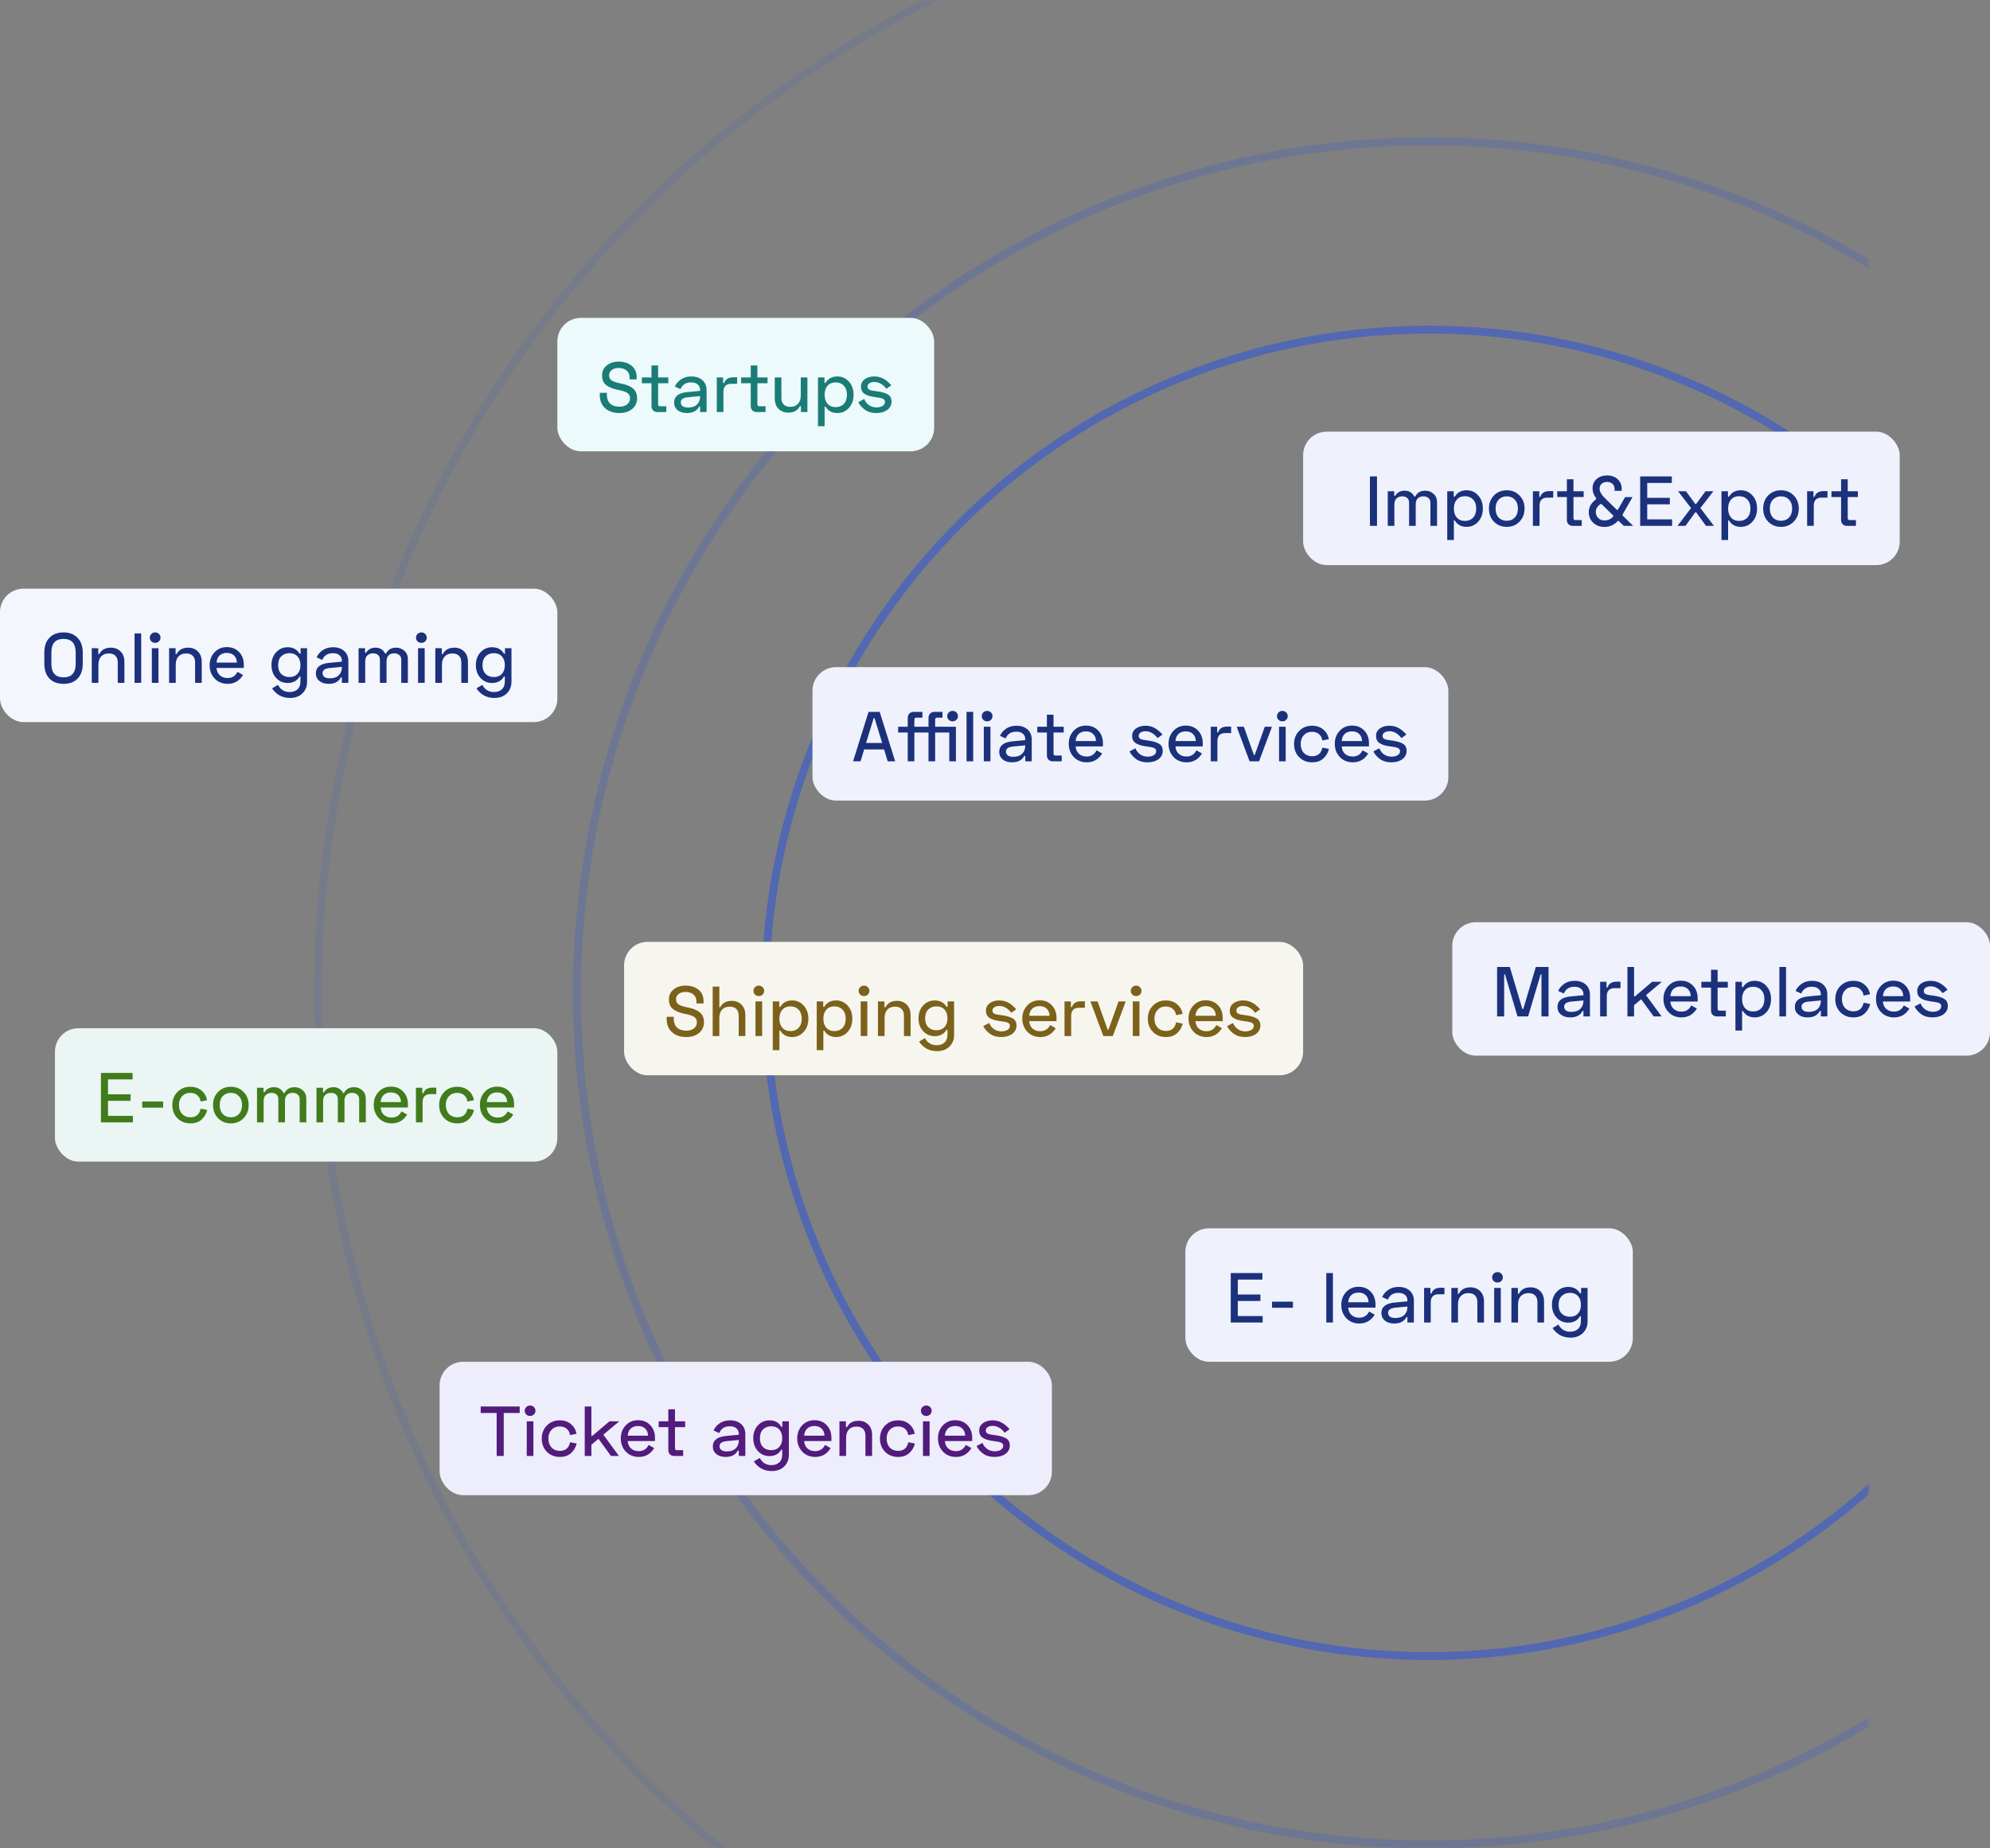 <svg width="507" height="471" viewBox="0 0 507 471" fill="none" xmlns="http://www.w3.org/2000/svg">
<rect x="0" y="0" width="507" height="471" fill="#808080" stroke="none"/>
<mask id="mask0" mask-type="alpha" maskUnits="userSpaceOnUse" x="68" y="0" width="408" height="471">
<rect x="68" width="408" height="471" fill="#C4C4C4"/>
</mask>
<g mask="url(#mask0)">
<circle opacity="0.1" cx="364" cy="253" r="283" stroke="#2550E5" stroke-width="2"/>
<circle opacity="0.5" cx="364" cy="253" r="169" stroke="#2550E5" stroke-width="2"/>
<circle opacity="0.2" cx="364" cy="253" r="217" stroke="#2550E5" stroke-width="2"/>
</g>
<rect x="370" y="235" width="137" height="34" rx="6" fill="#EFF2FC"/>
<path d="M381.422 246.4H384.662L387.866 257.128H388.082L391.286 246.4H394.526V259H392.726V248.308H392.51L389.324 259H386.624L383.438 248.308H383.222V259H381.422V246.4ZM396.975 252.502C397.323 251.758 397.851 251.146 398.559 250.666C399.279 250.174 400.149 249.928 401.169 249.928C402.357 249.928 403.305 250.246 404.013 250.882C404.721 251.518 405.075 252.37 405.075 253.438V259H403.419V257.614H403.167C402.951 258.082 402.585 258.472 402.069 258.784C401.553 259.096 400.881 259.252 400.053 259.252C399.069 259.252 398.277 259.006 397.677 258.514C397.089 258.022 396.795 257.38 396.795 256.588C396.795 255.016 397.917 254.122 400.161 253.906L403.419 253.6V253.366C403.419 252.766 403.215 252.298 402.807 251.962C402.411 251.614 401.853 251.44 401.133 251.44C399.801 251.44 398.901 252.016 398.433 253.168L396.975 252.502ZM398.505 256.516C398.505 256.936 398.667 257.266 398.991 257.506C399.315 257.734 399.765 257.848 400.341 257.848C401.337 257.848 402.099 257.59 402.627 257.074C403.155 256.546 403.419 255.88 403.419 255.076V254.932L400.341 255.22C399.117 255.328 398.505 255.76 398.505 256.516ZM409.294 250.18V251.62H409.546C409.87 250.636 410.638 250.144 411.85 250.144H412.858V251.8H411.31C410.674 251.8 410.188 251.98 409.852 252.34C409.528 252.688 409.366 253.192 409.366 253.852V259H407.674V250.18H409.294ZM423.406 250.18L419.356 253.582L423.334 259H421.3L418.132 254.626L416.314 256.138V259H414.622V246.4H416.314V253.906H416.53L420.922 250.18H423.406ZM423.806 254.518C423.806 253.21 424.22 252.112 425.048 251.224C425.876 250.336 426.926 249.892 428.198 249.892C429.482 249.892 430.52 250.312 431.312 251.152C432.116 251.992 432.518 253.06 432.518 254.356V255.202H425.57C425.618 255.994 425.9 256.624 426.416 257.092C426.932 257.548 427.586 257.776 428.378 257.776C429.53 257.776 430.37 257.248 430.898 256.192L432.32 257.002C431.396 258.502 430.094 259.252 428.414 259.252C427.058 259.252 425.948 258.802 425.084 257.902C424.232 256.99 423.806 255.862 423.806 254.518ZM425.57 253.834H430.754C430.73 253.078 430.49 252.478 430.034 252.034C429.578 251.59 428.966 251.368 428.198 251.368C427.43 251.368 426.812 251.584 426.344 252.016C425.888 252.448 425.63 253.054 425.57 253.834ZM433.468 250.18H435.916V247.12H437.608V250.18H440.2V251.656H437.608V257.02C437.608 257.356 437.764 257.524 438.076 257.524H439.696V259H437.392C436.96 259 436.606 258.862 436.33 258.586C436.054 258.298 435.916 257.932 435.916 257.488V251.656H433.468V250.18ZM442.144 262.6V250.18H443.8V251.566H444.052C444.712 250.474 445.72 249.928 447.076 249.928C448.252 249.928 449.236 250.366 450.028 251.242C450.82 252.118 451.216 253.234 451.216 254.59C451.216 255.946 450.82 257.062 450.028 257.938C449.236 258.814 448.252 259.252 447.076 259.252C445.72 259.252 444.712 258.706 444.052 257.614H443.836V262.6H442.144ZM444.592 256.894C445.096 257.458 445.78 257.74 446.644 257.74C447.508 257.74 448.204 257.464 448.732 256.912C449.26 256.348 449.524 255.574 449.524 254.59C449.524 253.606 449.26 252.838 448.732 252.286C448.204 251.722 447.508 251.44 446.644 251.44C445.78 251.44 445.096 251.722 444.592 252.286C444.088 252.85 443.836 253.618 443.836 254.59C443.836 255.562 444.088 256.33 444.592 256.894ZM455.037 246.4V259H453.345V246.4H455.037ZM457.456 252.502C457.804 251.758 458.332 251.146 459.04 250.666C459.76 250.174 460.63 249.928 461.65 249.928C462.838 249.928 463.786 250.246 464.494 250.882C465.202 251.518 465.556 252.37 465.556 253.438V259H463.9V257.614H463.648C463.432 258.082 463.066 258.472 462.55 258.784C462.034 259.096 461.362 259.252 460.534 259.252C459.55 259.252 458.758 259.006 458.158 258.514C457.57 258.022 457.276 257.38 457.276 256.588C457.276 255.016 458.398 254.122 460.642 253.906L463.9 253.6V253.366C463.9 252.766 463.696 252.298 463.288 251.962C462.892 251.614 462.334 251.44 461.614 251.44C460.282 251.44 459.382 252.016 458.914 253.168L457.456 252.502ZM458.986 256.516C458.986 256.936 459.148 257.266 459.472 257.506C459.796 257.734 460.246 257.848 460.822 257.848C461.818 257.848 462.58 257.59 463.108 257.074C463.636 256.546 463.9 255.88 463.9 255.076V254.932L460.822 255.22C459.598 255.328 458.986 255.76 458.986 256.516ZM468.875 257.938C468.011 257.05 467.579 255.934 467.579 254.59C467.579 253.246 468.011 252.136 468.875 251.26C469.739 250.372 470.831 249.928 472.151 249.928C473.303 249.928 474.257 250.246 475.013 250.882C475.781 251.518 476.255 252.34 476.435 253.348L474.779 253.69C474.707 253.042 474.437 252.514 473.969 252.106C473.513 251.686 472.907 251.476 472.151 251.476C471.299 251.476 470.603 251.764 470.063 252.34C469.535 252.904 469.271 253.654 469.271 254.59C469.271 255.526 469.541 256.282 470.081 256.858C470.621 257.422 471.323 257.704 472.187 257.704C473.627 257.704 474.497 256.972 474.797 255.508L476.471 255.832C476.243 256.792 475.769 257.602 475.049 258.262C474.341 258.922 473.387 259.252 472.187 259.252C470.855 259.252 469.751 258.814 468.875 257.938ZM477.954 254.518C477.954 253.21 478.368 252.112 479.196 251.224C480.024 250.336 481.074 249.892 482.346 249.892C483.63 249.892 484.668 250.312 485.46 251.152C486.264 251.992 486.666 253.06 486.666 254.356V255.202H479.718C479.766 255.994 480.048 256.624 480.564 257.092C481.08 257.548 481.734 257.776 482.526 257.776C483.678 257.776 484.518 257.248 485.046 256.192L486.468 257.002C485.544 258.502 484.242 259.252 482.562 259.252C481.206 259.252 480.096 258.802 479.232 257.902C478.38 256.99 477.954 255.862 477.954 254.518ZM479.718 253.834H484.902C484.878 253.078 484.638 252.478 484.182 252.034C483.726 251.59 483.114 251.368 482.346 251.368C481.578 251.368 480.96 251.584 480.492 252.016C480.036 252.448 479.778 253.054 479.718 253.834ZM488.462 252.538C488.462 251.734 488.786 251.098 489.434 250.63C490.082 250.162 490.88 249.928 491.828 249.928C492.704 249.928 493.472 250.108 494.132 250.468C494.804 250.816 495.494 251.386 496.202 252.178L494.942 253.078C494.042 251.914 493.016 251.332 491.864 251.332C491.36 251.332 490.946 251.44 490.622 251.656C490.298 251.86 490.136 252.148 490.136 252.52C490.136 252.724 490.178 252.892 490.262 253.024C490.346 253.156 490.496 253.264 490.712 253.348C490.94 253.42 491.114 253.474 491.234 253.51C491.366 253.534 491.606 253.57 491.954 253.618L492.692 253.726C493.856 253.894 494.738 254.164 495.338 254.536C495.95 254.896 496.256 255.496 496.256 256.336C496.256 257.212 495.89 257.92 495.158 258.46C494.438 258.988 493.508 259.252 492.368 259.252C491.228 259.252 490.28 258.988 489.524 258.46C488.768 257.92 488.186 257.26 487.778 256.48L489.29 255.67C489.566 256.342 489.98 256.87 490.532 257.254C491.084 257.626 491.714 257.812 492.422 257.812C493.058 257.812 493.574 257.686 493.97 257.434C494.378 257.17 494.582 256.822 494.582 256.39C494.582 256.294 494.57 256.204 494.546 256.12C494.522 256.036 494.48 255.964 494.42 255.904C494.36 255.832 494.306 255.772 494.258 255.724C494.21 255.676 494.132 255.634 494.024 255.598C493.916 255.55 493.826 255.514 493.754 255.49C493.694 255.466 493.592 255.442 493.448 255.418C493.304 255.382 493.202 255.358 493.142 255.346C493.082 255.334 492.968 255.322 492.8 255.31C492.644 255.286 492.542 255.268 492.494 255.256L491.756 255.148C490.688 254.992 489.872 254.716 489.308 254.32C488.744 253.924 488.462 253.33 488.462 252.538Z" fill="#1B317C"/>
<rect x="332" y="110" width="152" height="34" rx="6" fill="#EFF2FC"/>
<path d="M349.024 121.4H350.824V134H349.024V121.4ZM353.562 125.18H355.218V126.332H355.47C355.986 125.468 356.79 125.036 357.882 125.036C358.986 125.036 359.802 125.528 360.33 126.512H360.582C361.062 125.528 361.914 125.036 363.138 125.036C363.954 125.036 364.656 125.306 365.244 125.846C365.832 126.386 366.126 127.094 366.126 127.97V134H364.434V128.078C364.434 127.574 364.266 127.184 363.93 126.908C363.594 126.62 363.156 126.476 362.616 126.476C362.04 126.476 361.572 126.65 361.212 126.998C360.864 127.346 360.69 127.844 360.69 128.492V134H358.998V128.078C358.998 127.574 358.842 127.184 358.53 126.908C358.218 126.62 357.798 126.476 357.27 126.476C356.682 126.476 356.196 126.65 355.812 126.998C355.44 127.346 355.254 127.844 355.254 128.492V134H353.562V125.18ZM368.719 137.6V125.18H370.375V126.566H370.627C371.287 125.474 372.295 124.928 373.651 124.928C374.827 124.928 375.811 125.366 376.603 126.242C377.395 127.118 377.791 128.234 377.791 129.59C377.791 130.946 377.395 132.062 376.603 132.938C375.811 133.814 374.827 134.252 373.651 134.252C372.295 134.252 371.287 133.706 370.627 132.614H370.411V137.6H368.719ZM371.167 131.894C371.671 132.458 372.355 132.74 373.219 132.74C374.083 132.74 374.779 132.464 375.307 131.912C375.835 131.348 376.099 130.574 376.099 129.59C376.099 128.606 375.835 127.838 375.307 127.286C374.779 126.722 374.083 126.44 373.219 126.44C372.355 126.44 371.671 126.722 371.167 127.286C370.663 127.85 370.411 128.618 370.411 129.59C370.411 130.562 370.663 131.33 371.167 131.894ZM380.622 132.938C379.77 132.062 379.344 130.946 379.344 129.59C379.344 128.234 379.77 127.118 380.622 126.242C381.486 125.366 382.572 124.928 383.88 124.928C385.188 124.928 386.268 125.366 387.12 126.242C387.984 127.118 388.416 128.234 388.416 129.59C388.416 130.946 387.984 132.062 387.12 132.938C386.268 133.814 385.188 134.252 383.88 134.252C382.572 134.252 381.486 133.814 380.622 132.938ZM381.81 127.322C381.294 127.874 381.036 128.63 381.036 129.59C381.036 130.55 381.294 131.312 381.81 131.876C382.338 132.428 383.028 132.704 383.88 132.704C384.732 132.704 385.416 132.428 385.932 131.876C386.46 131.312 386.724 130.55 386.724 129.59C386.724 128.63 386.46 127.874 385.932 127.322C385.416 126.758 384.732 126.476 383.88 126.476C383.028 126.476 382.338 126.758 381.81 127.322ZM392.162 125.18V126.62H392.414C392.738 125.636 393.506 125.144 394.718 125.144H395.726V126.8H394.178C393.542 126.8 393.056 126.98 392.72 127.34C392.396 127.688 392.234 128.192 392.234 128.852V134H390.542V125.18H392.162ZM396.745 125.18H399.193V122.12H400.885V125.18H403.477V126.656H400.885V132.02C400.885 132.356 401.041 132.524 401.353 132.524H402.973V134H400.669C400.237 134 399.883 133.862 399.607 133.586C399.331 133.298 399.193 132.932 399.193 132.488V126.656H396.745V125.18ZM404.773 130.472C404.773 129.236 405.403 128.144 406.663 127.196V126.962C406.051 126.17 405.745 125.366 405.745 124.55V124.442C405.745 123.446 406.093 122.648 406.789 122.048C407.485 121.448 408.373 121.148 409.453 121.148C410.545 121.148 411.433 121.46 412.117 122.084C412.813 122.708 413.161 123.548 413.161 124.604V125.072H411.361V124.658C411.361 124.082 411.187 123.632 410.839 123.308C410.491 122.972 410.017 122.804 409.417 122.804C408.853 122.804 408.397 122.96 408.049 123.272C407.713 123.572 407.545 123.974 407.545 124.478V124.55C407.545 124.898 407.641 125.246 407.833 125.594C408.025 125.942 408.229 126.236 408.445 126.476C408.661 126.704 409.039 127.082 409.579 127.61L411.919 129.914H412.171L414.025 126.674H415.933L413.395 131.102V131.354L416.077 134H413.701L412.423 132.758H412.171C411.223 133.766 410.101 134.27 408.805 134.27C407.605 134.27 406.633 133.91 405.889 133.19C405.145 132.47 404.773 131.564 404.773 130.472ZM406.573 130.472C406.573 131.048 406.771 131.552 407.167 131.984C407.575 132.404 408.121 132.614 408.805 132.614C409.657 132.614 410.395 132.284 411.019 131.624V131.372L408.013 128.438H407.779C406.975 128.978 406.573 129.632 406.573 130.4V130.472ZM417.872 121.4H425.936V123.056H419.672V126.854H425.432V128.51H419.672V132.344H426.008V134H417.872V121.4ZM427.528 125.18H429.544L431.92 128.42H432.136L434.512 125.18H436.528L433.216 129.464L436.672 134H434.638L432.136 130.544H431.92L429.418 134H427.384L430.84 129.464L427.528 125.18ZM438.586 137.6V125.18H440.242V126.566H440.494C441.154 125.474 442.162 124.928 443.518 124.928C444.694 124.928 445.678 125.366 446.47 126.242C447.262 127.118 447.658 128.234 447.658 129.59C447.658 130.946 447.262 132.062 446.47 132.938C445.678 133.814 444.694 134.252 443.518 134.252C442.162 134.252 441.154 133.706 440.494 132.614H440.278V137.6H438.586ZM441.034 131.894C441.538 132.458 442.222 132.74 443.086 132.74C443.95 132.74 444.646 132.464 445.174 131.912C445.702 131.348 445.966 130.574 445.966 129.59C445.966 128.606 445.702 127.838 445.174 127.286C444.646 126.722 443.95 126.44 443.086 126.44C442.222 126.44 441.538 126.722 441.034 127.286C440.53 127.85 440.278 128.618 440.278 129.59C440.278 130.562 440.53 131.33 441.034 131.894ZM450.49 132.938C449.638 132.062 449.212 130.946 449.212 129.59C449.212 128.234 449.638 127.118 450.49 126.242C451.354 125.366 452.44 124.928 453.748 124.928C455.056 124.928 456.136 125.366 456.988 126.242C457.852 127.118 458.284 128.234 458.284 129.59C458.284 130.946 457.852 132.062 456.988 132.938C456.136 133.814 455.056 134.252 453.748 134.252C452.44 134.252 451.354 133.814 450.49 132.938ZM451.678 127.322C451.162 127.874 450.904 128.63 450.904 129.59C450.904 130.55 451.162 131.312 451.678 131.876C452.206 132.428 452.896 132.704 453.748 132.704C454.6 132.704 455.284 132.428 455.8 131.876C456.328 131.312 456.592 130.55 456.592 129.59C456.592 128.63 456.328 127.874 455.8 127.322C455.284 126.758 454.6 126.476 453.748 126.476C452.896 126.476 452.206 126.758 451.678 127.322ZM462.029 125.18V126.62H462.281C462.605 125.636 463.373 125.144 464.585 125.144H465.593V126.8H464.045C463.409 126.8 462.923 126.98 462.587 127.34C462.263 127.688 462.101 128.192 462.101 128.852V134H460.409V125.18H462.029ZM466.612 125.18H469.06V122.12H470.752V125.18H473.344V126.656H470.752V132.02C470.752 132.356 470.908 132.524 471.22 132.524H472.84V134H470.536C470.104 134 469.75 133.862 469.474 133.586C469.198 133.298 469.06 132.932 469.06 132.488V126.656H466.612V125.18Z" fill="#1B317C"/>
<rect x="14" y="262" width="128" height="34" rx="6" fill="#EBF5F4"/>
<path d="M25.716 273.4H33.781V275.056H27.517V278.854H33.276V280.51H27.517V284.344H33.852V286H25.716V273.4ZM36.237 282.238V280.69H41.565V282.238H36.237ZM45.2 284.938C44.336 284.05 43.904 282.934 43.904 281.59C43.904 280.246 44.336 279.136 45.2 278.26C46.064 277.372 47.156 276.928 48.476 276.928C49.628 276.928 50.582 277.246 51.338 277.882C52.106 278.518 52.58 279.34 52.76 280.348L51.104 280.69C51.032 280.042 50.762 279.514 50.294 279.106C49.838 278.686 49.232 278.476 48.476 278.476C47.624 278.476 46.928 278.764 46.388 279.34C45.86 279.904 45.596 280.654 45.596 281.59C45.596 282.526 45.866 283.282 46.406 283.858C46.946 284.422 47.648 284.704 48.512 284.704C49.952 284.704 50.822 283.972 51.122 282.508L52.796 282.832C52.568 283.792 52.094 284.602 51.374 285.262C50.666 285.922 49.712 286.252 48.512 286.252C47.18 286.252 46.076 285.814 45.2 284.938ZM55.557 284.938C54.705 284.062 54.279 282.946 54.279 281.59C54.279 280.234 54.705 279.118 55.557 278.242C56.421 277.366 57.507 276.928 58.815 276.928C60.123 276.928 61.203 277.366 62.055 278.242C62.919 279.118 63.351 280.234 63.351 281.59C63.351 282.946 62.919 284.062 62.055 284.938C61.203 285.814 60.123 286.252 58.815 286.252C57.507 286.252 56.421 285.814 55.557 284.938ZM56.745 279.322C56.229 279.874 55.971 280.63 55.971 281.59C55.971 282.55 56.229 283.312 56.745 283.876C57.273 284.428 57.963 284.704 58.815 284.704C59.667 284.704 60.351 284.428 60.867 283.876C61.395 283.312 61.659 282.55 61.659 281.59C61.659 280.63 61.395 279.874 60.867 279.322C60.351 278.758 59.667 278.476 58.815 278.476C57.963 278.476 57.273 278.758 56.745 279.322ZM65.477 277.18H67.133V278.332H67.385C67.901 277.468 68.705 277.036 69.797 277.036C70.901 277.036 71.717 277.528 72.245 278.512H72.497C72.977 277.528 73.829 277.036 75.053 277.036C75.869 277.036 76.571 277.306 77.159 277.846C77.747 278.386 78.041 279.094 78.041 279.97V286H76.349V280.078C76.349 279.574 76.181 279.184 75.845 278.908C75.509 278.62 75.071 278.476 74.531 278.476C73.955 278.476 73.487 278.65 73.127 278.998C72.779 279.346 72.605 279.844 72.605 280.492V286H70.913V280.078C70.913 279.574 70.757 279.184 70.445 278.908C70.133 278.62 69.713 278.476 69.185 278.476C68.597 278.476 68.111 278.65 67.727 278.998C67.355 279.346 67.169 279.844 67.169 280.492V286H65.477V277.18ZM80.633 277.18H82.289V278.332H82.541C83.057 277.468 83.861 277.036 84.953 277.036C86.057 277.036 86.873 277.528 87.401 278.512H87.653C88.133 277.528 88.985 277.036 90.209 277.036C91.025 277.036 91.727 277.306 92.315 277.846C92.903 278.386 93.197 279.094 93.197 279.97V286H91.505V280.078C91.505 279.574 91.337 279.184 91.001 278.908C90.665 278.62 90.227 278.476 89.687 278.476C89.111 278.476 88.643 278.65 88.283 278.998C87.935 279.346 87.761 279.844 87.761 280.492V286H86.069V280.078C86.069 279.574 85.913 279.184 85.601 278.908C85.289 278.62 84.869 278.476 84.341 278.476C83.753 278.476 83.267 278.65 82.883 278.998C82.511 279.346 82.325 279.844 82.325 280.492V286H80.633V277.18ZM95.214 281.518C95.214 280.21 95.628 279.112 96.456 278.224C97.284 277.336 98.334 276.892 99.606 276.892C100.89 276.892 101.928 277.312 102.72 278.152C103.524 278.992 103.926 280.06 103.926 281.356V282.202H96.978C97.026 282.994 97.308 283.624 97.824 284.092C98.34 284.548 98.994 284.776 99.786 284.776C100.938 284.776 101.778 284.248 102.306 283.192L103.728 284.002C102.804 285.502 101.502 286.252 99.822 286.252C98.466 286.252 97.356 285.802 96.492 284.902C95.64 283.99 95.214 282.862 95.214 281.518ZM96.978 280.834H102.162C102.138 280.078 101.898 279.478 101.442 279.034C100.986 278.59 100.374 278.368 99.606 278.368C98.838 278.368 98.22 278.584 97.752 279.016C97.296 279.448 97.038 280.054 96.978 280.834ZM107.592 277.18V278.62H107.844C108.168 277.636 108.936 277.144 110.148 277.144H111.156V278.8H109.608C108.972 278.8 108.486 278.98 108.15 279.34C107.826 279.688 107.664 280.192 107.664 280.852V286H105.972V277.18H107.592ZM113.182 284.938C112.318 284.05 111.886 282.934 111.886 281.59C111.886 280.246 112.318 279.136 113.182 278.26C114.046 277.372 115.138 276.928 116.458 276.928C117.61 276.928 118.564 277.246 119.32 277.882C120.088 278.518 120.562 279.34 120.742 280.348L119.086 280.69C119.014 280.042 118.744 279.514 118.276 279.106C117.82 278.686 117.214 278.476 116.458 278.476C115.606 278.476 114.91 278.764 114.37 279.34C113.842 279.904 113.578 280.654 113.578 281.59C113.578 282.526 113.848 283.282 114.388 283.858C114.928 284.422 115.63 284.704 116.494 284.704C117.934 284.704 118.804 283.972 119.104 282.508L120.778 282.832C120.55 283.792 120.076 284.602 119.356 285.262C118.648 285.922 117.694 286.252 116.494 286.252C115.162 286.252 114.058 285.814 113.182 284.938ZM122.262 281.518C122.262 280.21 122.676 279.112 123.504 278.224C124.332 277.336 125.382 276.892 126.654 276.892C127.938 276.892 128.976 277.312 129.768 278.152C130.572 278.992 130.974 280.06 130.974 281.356V282.202H124.026C124.074 282.994 124.356 283.624 124.872 284.092C125.388 284.548 126.042 284.776 126.834 284.776C127.986 284.776 128.826 284.248 129.354 283.192L130.776 284.002C129.852 285.502 128.55 286.252 126.87 286.252C125.514 286.252 124.404 285.802 123.54 284.902C122.688 283.99 122.262 282.862 122.262 281.518ZM124.026 280.834H129.21C129.186 280.078 128.946 279.478 128.49 279.034C128.034 278.59 127.422 278.368 126.654 278.368C125.886 278.368 125.268 278.584 124.8 279.016C124.344 279.448 124.086 280.054 124.026 280.834Z" fill="#407C1B"/>
<rect y="150" width="142" height="34" rx="6" fill="#F4F6FD"/>
<path d="M11.291 166.296C11.291 164.676 11.723 163.416 12.587 162.516C13.451 161.604 14.651 161.148 16.187 161.148C17.687 161.148 18.875 161.604 19.751 162.516C20.639 163.428 21.083 164.688 21.083 166.296V169.104C21.083 170.724 20.651 171.99 19.787 172.902C18.923 173.802 17.723 174.252 16.187 174.252C14.651 174.252 13.451 173.802 12.587 172.902C11.723 171.99 11.291 170.724 11.291 169.104V166.296ZM13.091 166.26V169.14C13.091 171.444 14.123 172.596 16.187 172.596C18.251 172.596 19.283 171.444 19.283 169.14V166.26C19.283 163.956 18.251 162.804 16.187 162.804C14.123 162.804 13.091 163.956 13.091 166.26ZM23.381 165.18H25.037V166.674H25.288C25.84 165.582 26.831 165.036 28.259 165.036C29.242 165.036 30.058 165.354 30.706 165.99C31.366 166.626 31.697 167.526 31.697 168.69V174H30.005V168.834C30.005 168.078 29.806 167.502 29.41 167.106C29.026 166.71 28.468 166.512 27.736 166.512C26.909 166.512 26.255 166.764 25.774 167.268C25.306 167.772 25.073 168.48 25.073 169.392V174H23.381V165.18ZM35.975 161.4V174H34.283V161.4H35.975ZM38.556 163.434C38.292 163.17 38.16 162.852 38.16 162.48C38.16 162.108 38.292 161.796 38.556 161.544C38.82 161.28 39.144 161.148 39.528 161.148C39.912 161.148 40.236 161.28 40.5 161.544C40.764 161.796 40.896 162.108 40.896 162.48C40.896 162.852 40.764 163.17 40.5 163.434C40.236 163.686 39.912 163.812 39.528 163.812C39.144 163.812 38.82 163.686 38.556 163.434ZM40.374 165.18V174H38.682V165.18H40.374ZM43.081 165.18H44.737V166.674H44.989C45.541 165.582 46.531 165.036 47.959 165.036C48.943 165.036 49.759 165.354 50.407 165.99C51.067 166.626 51.397 167.526 51.397 168.69V174H49.705V168.834C49.705 168.078 49.507 167.502 49.111 167.106C48.727 166.71 48.169 166.512 47.437 166.512C46.609 166.512 45.955 166.764 45.475 167.268C45.007 167.772 44.773 168.48 44.773 169.392V174H43.081V165.18ZM53.407 169.518C53.407 168.21 53.821 167.112 54.649 166.224C55.477 165.336 56.527 164.892 57.799 164.892C59.083 164.892 60.121 165.312 60.913 166.152C61.717 166.992 62.119 168.06 62.119 169.356V170.202H55.171C55.219 170.994 55.501 171.624 56.017 172.092C56.533 172.548 57.187 172.776 57.979 172.776C59.131 172.776 59.971 172.248 60.499 171.192L61.921 172.002C60.997 173.502 59.695 174.252 58.015 174.252C56.659 174.252 55.549 173.802 54.685 172.902C53.833 171.99 53.407 170.862 53.407 169.518ZM55.171 168.834H60.355C60.331 168.078 60.091 167.478 59.635 167.034C59.179 166.59 58.567 166.368 57.799 166.368C57.031 166.368 56.413 166.584 55.945 167.016C55.489 167.448 55.231 168.054 55.171 168.834ZM76.582 165.18H78.238V173.73C78.238 174.93 77.842 175.914 77.05 176.682C76.258 177.462 75.208 177.852 73.9 177.852C71.944 177.852 70.414 177.036 69.31 175.404L70.822 174.522C71.458 175.734 72.448 176.34 73.792 176.34C74.632 176.34 75.298 176.112 75.79 175.656C76.294 175.2 76.546 174.528 76.546 173.64V172.398H76.33C75.67 173.49 74.662 174.036 73.306 174.036C72.13 174.036 71.146 173.61 70.354 172.758C69.562 171.906 69.166 170.814 69.166 169.482C69.166 168.15 69.562 167.058 70.354 166.206C71.146 165.354 72.13 164.928 73.306 164.928C74.662 164.928 75.67 165.474 76.33 166.566H76.582V165.18ZM71.65 171.732C72.178 172.26 72.874 172.524 73.738 172.524C74.602 172.524 75.286 172.254 75.79 171.714C76.294 171.174 76.546 170.43 76.546 169.482C76.546 168.534 76.294 167.79 75.79 167.25C75.286 166.71 74.602 166.44 73.738 166.44C72.874 166.44 72.178 166.71 71.65 167.25C71.122 167.778 70.858 168.522 70.858 169.482C70.858 170.442 71.122 171.192 71.65 171.732ZM80.655 167.502C81.003 166.758 81.531 166.146 82.239 165.666C82.959 165.174 83.829 164.928 84.849 164.928C86.037 164.928 86.985 165.246 87.693 165.882C88.401 166.518 88.755 167.37 88.755 168.438V174H87.099V172.614H86.847C86.631 173.082 86.265 173.472 85.749 173.784C85.233 174.096 84.561 174.252 83.733 174.252C82.749 174.252 81.957 174.006 81.357 173.514C80.769 173.022 80.475 172.38 80.475 171.588C80.475 170.016 81.597 169.122 83.841 168.906L87.099 168.6V168.366C87.099 167.766 86.895 167.298 86.487 166.962C86.091 166.614 85.533 166.44 84.813 166.44C83.481 166.44 82.581 167.016 82.113 168.168L80.655 167.502ZM82.185 171.516C82.185 171.936 82.347 172.266 82.671 172.506C82.995 172.734 83.445 172.848 84.021 172.848C85.017 172.848 85.779 172.59 86.307 172.074C86.835 171.546 87.099 170.88 87.099 170.076V169.932L84.021 170.22C82.797 170.328 82.185 170.76 82.185 171.516ZM91.354 165.18H93.01V166.332H93.262C93.778 165.468 94.582 165.036 95.674 165.036C96.778 165.036 97.594 165.528 98.122 166.512H98.374C98.854 165.528 99.706 165.036 100.93 165.036C101.746 165.036 102.448 165.306 103.036 165.846C103.624 166.386 103.918 167.094 103.918 167.97V174H102.226V168.078C102.226 167.574 102.058 167.184 101.722 166.908C101.386 166.62 100.948 166.476 100.408 166.476C99.832 166.476 99.364 166.65 99.004 166.998C98.656 167.346 98.482 167.844 98.482 168.492V174H96.79V168.078C96.79 167.574 96.634 167.184 96.322 166.908C96.01 166.62 95.59 166.476 95.062 166.476C94.474 166.476 93.988 166.65 93.604 166.998C93.232 167.346 93.046 167.844 93.046 168.492V174H91.354V165.18ZM106.384 163.434C106.12 163.17 105.988 162.852 105.988 162.48C105.988 162.108 106.12 161.796 106.384 161.544C106.648 161.28 106.972 161.148 107.356 161.148C107.74 161.148 108.064 161.28 108.328 161.544C108.592 161.796 108.724 162.108 108.724 162.48C108.724 162.852 108.592 163.17 108.328 163.434C108.064 163.686 107.74 163.812 107.356 163.812C106.972 163.812 106.648 163.686 106.384 163.434ZM108.202 165.18V174H106.51V165.18H108.202ZM110.909 165.18H112.565V166.674H112.817C113.369 165.582 114.359 165.036 115.787 165.036C116.771 165.036 117.587 165.354 118.235 165.99C118.895 166.626 119.225 167.526 119.225 168.69V174H117.533V168.834C117.533 168.078 117.335 167.502 116.939 167.106C116.555 166.71 115.997 166.512 115.265 166.512C114.437 166.512 113.783 166.764 113.303 167.268C112.835 167.772 112.601 168.48 112.601 169.392V174H110.909V165.18ZM128.652 165.18H130.308V173.73C130.308 174.93 129.912 175.914 129.12 176.682C128.328 177.462 127.278 177.852 125.97 177.852C124.014 177.852 122.484 177.036 121.38 175.404L122.892 174.522C123.528 175.734 124.518 176.34 125.862 176.34C126.702 176.34 127.368 176.112 127.86 175.656C128.364 175.2 128.616 174.528 128.616 173.64V172.398H128.4C127.74 173.49 126.732 174.036 125.376 174.036C124.2 174.036 123.216 173.61 122.424 172.758C121.632 171.906 121.236 170.814 121.236 169.482C121.236 168.15 121.632 167.058 122.424 166.206C123.216 165.354 124.2 164.928 125.376 164.928C126.732 164.928 127.74 165.474 128.4 166.566H128.652V165.18ZM123.72 171.732C124.248 172.26 124.944 172.524 125.808 172.524C126.672 172.524 127.356 172.254 127.86 171.714C128.364 171.174 128.616 170.43 128.616 169.482C128.616 168.534 128.364 167.79 127.86 167.25C127.356 166.71 126.672 166.44 125.808 166.44C124.944 166.44 124.248 166.71 123.72 167.25C123.192 167.778 122.928 168.522 122.928 169.482C122.928 170.442 123.192 171.192 123.72 171.732Z" fill="#1B317C"/>
<rect x="142" y="81" width="96" height="34" rx="6" fill="#EDFAFC"/>
<path d="M157.6 92.148C158.956 92.148 160.06 92.496 160.912 93.192C161.776 93.888 162.208 94.86 162.208 96.108V96.684H160.408V96.252C160.408 95.46 160.15 94.848 159.634 94.416C159.13 93.984 158.452 93.768 157.6 93.768C156.892 93.768 156.31 93.942 155.854 94.29C155.41 94.626 155.188 95.07 155.188 95.622C155.188 96.174 155.38 96.594 155.764 96.882C156.148 97.17 156.802 97.416 157.726 97.62L158.554 97.8C159.79 98.064 160.726 98.484 161.362 99.06C161.998 99.636 162.316 100.44 162.316 101.472C162.316 102.612 161.896 103.53 161.056 104.226C160.216 104.91 159.136 105.252 157.816 105.252C156.28 105.252 155.062 104.838 154.162 104.01C153.262 103.182 152.812 102.072 152.812 100.68V100.104H154.612V100.536C154.612 101.532 154.888 102.3 155.44 102.84C156.004 103.368 156.802 103.632 157.834 103.632C158.65 103.632 159.298 103.434 159.778 103.038C160.27 102.642 160.516 102.138 160.516 101.526C160.516 100.95 160.324 100.512 159.94 100.212C159.556 99.912 158.944 99.672 158.104 99.492L157.276 99.312C156.016 99.036 155.05 98.628 154.378 98.088C153.718 97.548 153.388 96.732 153.388 95.64C153.388 94.596 153.79 93.756 154.594 93.12C155.398 92.472 156.4 92.148 157.6 92.148ZM163.531 96.18H165.979V93.12H167.671V96.18H170.263V97.656H167.671V103.02C167.671 103.356 167.827 103.524 168.139 103.524H169.759V105H167.455C167.023 105 166.669 104.862 166.393 104.586C166.117 104.298 165.979 103.932 165.979 103.488V97.656H163.531V96.18ZM171.92 98.502C172.268 97.758 172.796 97.146 173.504 96.666C174.224 96.174 175.094 95.928 176.114 95.928C177.302 95.928 178.25 96.246 178.958 96.882C179.666 97.518 180.02 98.37 180.02 99.438V105H178.364V103.614H178.112C177.896 104.082 177.53 104.472 177.014 104.784C176.498 105.096 175.826 105.252 174.998 105.252C174.014 105.252 173.222 105.006 172.622 104.514C172.034 104.022 171.74 103.38 171.74 102.588C171.74 101.016 172.862 100.122 175.106 99.906L178.364 99.6V99.366C178.364 98.766 178.16 98.298 177.752 97.962C177.356 97.614 176.798 97.44 176.078 97.44C174.746 97.44 173.846 98.016 173.378 99.168L171.92 98.502ZM173.45 102.516C173.45 102.936 173.612 103.266 173.936 103.506C174.26 103.734 174.71 103.848 175.286 103.848C176.282 103.848 177.044 103.59 177.572 103.074C178.1 102.546 178.364 101.88 178.364 101.076V100.932L175.286 101.22C174.062 101.328 173.45 101.76 173.45 102.516ZM184.238 96.18V97.62H184.49C184.814 96.636 185.582 96.144 186.794 96.144H187.802V97.8H186.254C185.618 97.8 185.132 97.98 184.796 98.34C184.472 98.688 184.31 99.192 184.31 99.852V105H182.618V96.18H184.238ZM188.821 96.18H191.269V93.12H192.961V96.18H195.553V97.656H192.961V103.02C192.961 103.356 193.117 103.524 193.429 103.524H195.049V105H192.745C192.313 105 191.959 104.862 191.683 104.586C191.407 104.298 191.269 103.932 191.269 103.488V97.656H188.821V96.18ZM205.706 105H204.05V103.506H203.798C203.246 104.598 202.256 105.144 200.828 105.144C199.844 105.144 199.022 104.826 198.362 104.19C197.714 103.554 197.39 102.654 197.39 101.49V96.18H199.082V101.346C199.082 102.102 199.274 102.678 199.658 103.074C200.054 103.47 200.618 103.668 201.35 103.668C202.178 103.668 202.826 103.416 203.294 102.912C203.774 102.408 204.014 101.7 204.014 100.788V96.18H205.706V105ZM208.4 108.6V96.18H210.056V97.566H210.308C210.968 96.474 211.976 95.928 213.332 95.928C214.508 95.928 215.492 96.366 216.284 97.242C217.076 98.118 217.472 99.234 217.472 100.59C217.472 101.946 217.076 103.062 216.284 103.938C215.492 104.814 214.508 105.252 213.332 105.252C211.976 105.252 210.968 104.706 210.308 103.614H210.092V108.6H208.4ZM210.848 102.894C211.352 103.458 212.036 103.74 212.9 103.74C213.764 103.74 214.46 103.464 214.988 102.912C215.516 102.348 215.78 101.574 215.78 100.59C215.78 99.606 215.516 98.838 214.988 98.286C214.46 97.722 213.764 97.44 212.9 97.44C212.036 97.44 211.352 97.722 210.848 98.286C210.344 98.85 210.092 99.618 210.092 100.59C210.092 101.562 210.344 102.33 210.848 102.894ZM219.352 98.538C219.352 97.734 219.676 97.098 220.324 96.63C220.972 96.162 221.77 95.928 222.718 95.928C223.594 95.928 224.362 96.108 225.022 96.468C225.694 96.816 226.384 97.386 227.092 98.178L225.832 99.078C224.932 97.914 223.906 97.332 222.754 97.332C222.25 97.332 221.836 97.44 221.512 97.656C221.188 97.86 221.026 98.148 221.026 98.52C221.026 98.724 221.068 98.892 221.152 99.024C221.236 99.156 221.386 99.264 221.602 99.348C221.83 99.42 222.004 99.474 222.124 99.51C222.256 99.534 222.496 99.57 222.844 99.618L223.582 99.726C224.746 99.894 225.628 100.164 226.228 100.536C226.84 100.896 227.146 101.496 227.146 102.336C227.146 103.212 226.78 103.92 226.048 104.46C225.328 104.988 224.398 105.252 223.258 105.252C222.118 105.252 221.17 104.988 220.414 104.46C219.658 103.92 219.076 103.26 218.668 102.48L220.18 101.67C220.456 102.342 220.87 102.87 221.422 103.254C221.974 103.626 222.604 103.812 223.312 103.812C223.948 103.812 224.464 103.686 224.86 103.434C225.268 103.17 225.472 102.822 225.472 102.39C225.472 102.294 225.46 102.204 225.436 102.12C225.412 102.036 225.37 101.964 225.31 101.904C225.25 101.832 225.196 101.772 225.148 101.724C225.1 101.676 225.022 101.634 224.914 101.598C224.806 101.55 224.716 101.514 224.644 101.49C224.584 101.466 224.482 101.442 224.338 101.418C224.194 101.382 224.092 101.358 224.032 101.346C223.972 101.334 223.858 101.322 223.69 101.31C223.534 101.286 223.432 101.268 223.384 101.256L222.646 101.148C221.578 100.992 220.762 100.716 220.198 100.32C219.634 99.924 219.352 99.33 219.352 98.538Z" fill="#1B7C77"/>
<rect x="302" y="313" width="114" height="34" rx="6" fill="#EFF2FC"/>
<path d="M313.561 324.4H321.625V326.056H315.361V329.854H321.121V331.51H315.361V335.344H321.697V337H313.561V324.4ZM324.081 333.238V331.69H329.409V333.238H324.081ZM339.593 324.4V337H337.901V324.4H339.593ZM341.724 332.518C341.724 331.21 342.138 330.112 342.966 329.224C343.794 328.336 344.844 327.892 346.116 327.892C347.4 327.892 348.438 328.312 349.23 329.152C350.034 329.992 350.436 331.06 350.436 332.356V333.202H343.488C343.536 333.994 343.818 334.624 344.334 335.092C344.85 335.548 345.504 335.776 346.296 335.776C347.448 335.776 348.288 335.248 348.816 334.192L350.238 335.002C349.314 336.502 348.012 337.252 346.332 337.252C344.976 337.252 343.866 336.802 343.002 335.902C342.15 334.99 341.724 333.862 341.724 332.518ZM343.488 331.834H348.672C348.648 331.078 348.408 330.478 347.952 330.034C347.496 329.59 346.884 329.368 346.116 329.368C345.348 329.368 344.73 329.584 344.262 330.016C343.806 330.448 343.548 331.054 343.488 331.834ZM352.123 330.502C352.471 329.758 352.999 329.146 353.707 328.666C354.427 328.174 355.297 327.928 356.317 327.928C357.505 327.928 358.453 328.246 359.161 328.882C359.869 329.518 360.223 330.37 360.223 331.438V337H358.567V335.614H358.315C358.099 336.082 357.733 336.472 357.217 336.784C356.701 337.096 356.029 337.252 355.201 337.252C354.217 337.252 353.425 337.006 352.825 336.514C352.237 336.022 351.943 335.38 351.943 334.588C351.943 333.016 353.065 332.122 355.309 331.906L358.567 331.6V331.366C358.567 330.766 358.363 330.298 357.955 329.962C357.559 329.614 357.001 329.44 356.281 329.44C354.949 329.44 354.049 330.016 353.581 331.168L352.123 330.502ZM353.653 334.516C353.653 334.936 353.815 335.266 354.139 335.506C354.463 335.734 354.913 335.848 355.489 335.848C356.485 335.848 357.247 335.59 357.775 335.074C358.303 334.546 358.567 333.88 358.567 333.076V332.932L355.489 333.22C354.265 333.328 353.653 333.76 353.653 334.516ZM364.442 328.18V329.62H364.694C365.018 328.636 365.786 328.144 366.998 328.144H368.006V329.8H366.458C365.822 329.8 365.336 329.98 365 330.34C364.676 330.688 364.514 331.192 364.514 331.852V337H362.822V328.18H364.442ZM369.769 328.18H371.425V329.674H371.677C372.229 328.582 373.219 328.036 374.647 328.036C375.631 328.036 376.447 328.354 377.095 328.99C377.755 329.626 378.085 330.526 378.085 331.69V337H376.393V331.834C376.393 331.078 376.195 330.502 375.799 330.106C375.415 329.71 374.857 329.512 374.125 329.512C373.297 329.512 372.643 329.764 372.163 330.268C371.695 330.772 371.461 331.48 371.461 332.392V337H369.769V328.18ZM380.546 326.434C380.282 326.17 380.15 325.852 380.15 325.48C380.15 325.108 380.282 324.796 380.546 324.544C380.81 324.28 381.134 324.148 381.518 324.148C381.902 324.148 382.226 324.28 382.49 324.544C382.754 324.796 382.886 325.108 382.886 325.48C382.886 325.852 382.754 326.17 382.49 326.434C382.226 326.686 381.902 326.812 381.518 326.812C381.134 326.812 380.81 326.686 380.546 326.434ZM382.364 328.18V337H380.672V328.18H382.364ZM385.071 328.18H386.727V329.674H386.979C387.531 328.582 388.521 328.036 389.949 328.036C390.933 328.036 391.749 328.354 392.397 328.99C393.057 329.626 393.387 330.526 393.387 331.69V337H391.695V331.834C391.695 331.078 391.497 330.502 391.101 330.106C390.717 329.71 390.159 329.512 389.427 329.512C388.599 329.512 387.945 329.764 387.465 330.268C386.997 330.772 386.763 331.48 386.763 332.392V337H385.071V328.18ZM402.813 328.18H404.469V336.73C404.469 337.93 404.073 338.914 403.281 339.682C402.489 340.462 401.439 340.852 400.131 340.852C398.175 340.852 396.645 340.036 395.541 338.404L397.053 337.522C397.689 338.734 398.679 339.34 400.023 339.34C400.863 339.34 401.529 339.112 402.021 338.656C402.525 338.2 402.777 337.528 402.777 336.64V335.398H402.561C401.901 336.49 400.893 337.036 399.537 337.036C398.361 337.036 397.377 336.61 396.585 335.758C395.793 334.906 395.397 333.814 395.397 332.482C395.397 331.15 395.793 330.058 396.585 329.206C397.377 328.354 398.361 327.928 399.537 327.928C400.893 327.928 401.901 328.474 402.561 329.566H402.813V328.18ZM397.881 334.732C398.409 335.26 399.105 335.524 399.969 335.524C400.833 335.524 401.517 335.254 402.021 334.714C402.525 334.174 402.777 333.43 402.777 332.482C402.777 331.534 402.525 330.79 402.021 330.25C401.517 329.71 400.833 329.44 399.969 329.44C399.105 329.44 398.409 329.71 397.881 330.25C397.353 330.778 397.089 331.522 397.089 332.482C397.089 333.442 397.353 334.192 397.881 334.732Z" fill="#1B317C"/>
<rect x="207" y="170" width="162" height="34" rx="6" fill="#EFF2FC"/>
<path d="M221.28 181.4H224.124L228.066 194H226.158L225.24 190.976H220.164L219.246 194H217.338L221.28 181.4ZM220.65 189.32H224.754L222.81 182.984H222.594L220.65 189.32ZM241.725 181.544C241.989 181.28 242.313 181.148 242.697 181.148C243.081 181.148 243.405 181.28 243.669 181.544C243.933 181.796 244.065 182.108 244.065 182.48C244.065 182.852 243.933 183.17 243.669 183.434C243.405 183.686 243.081 183.812 242.697 183.812C242.313 183.812 241.989 183.686 241.725 183.434C241.461 183.17 241.329 182.852 241.329 182.48C241.329 182.108 241.461 181.796 241.725 181.544ZM238.251 185.18H243.543V194H241.851V186.656H238.251V194H236.559V186.656H232.959V194H231.267V186.656H228.819V185.18H231.267V182.948C231.267 182.48 231.405 182.108 231.681 181.832C231.957 181.544 232.323 181.4 232.779 181.4H235.011V182.876H233.427C233.115 182.876 232.959 183.044 232.959 183.38V185.18H236.559V182.948C236.559 182.48 236.697 182.108 236.973 181.832C237.249 181.544 237.615 181.4 238.071 181.4H240.123V182.876H238.719C238.407 182.876 238.251 183.044 238.251 183.38V185.18ZM247.941 181.4V194H246.249V181.4H247.941ZM250.522 183.434C250.258 183.17 250.126 182.852 250.126 182.48C250.126 182.108 250.258 181.796 250.522 181.544C250.786 181.28 251.11 181.148 251.494 181.148C251.878 181.148 252.202 181.28 252.466 181.544C252.73 181.796 252.862 182.108 252.862 182.48C252.862 182.852 252.73 183.17 252.466 183.434C252.202 183.686 251.878 183.812 251.494 183.812C251.11 183.812 250.786 183.686 250.522 183.434ZM252.34 185.18V194H250.648V185.18H252.34ZM254.759 187.502C255.107 186.758 255.635 186.146 256.343 185.666C257.063 185.174 257.933 184.928 258.953 184.928C260.141 184.928 261.089 185.246 261.797 185.882C262.505 186.518 262.859 187.37 262.859 188.438V194H261.203V192.614H260.951C260.735 193.082 260.369 193.472 259.853 193.784C259.337 194.096 258.665 194.252 257.837 194.252C256.853 194.252 256.061 194.006 255.461 193.514C254.873 193.022 254.579 192.38 254.579 191.588C254.579 190.016 255.701 189.122 257.945 188.906L261.203 188.6V188.366C261.203 187.766 260.999 187.298 260.591 186.962C260.195 186.614 259.637 186.44 258.917 186.44C257.585 186.44 256.685 187.016 256.217 188.168L254.759 187.502ZM256.289 191.516C256.289 191.936 256.451 192.266 256.775 192.506C257.099 192.734 257.549 192.848 258.125 192.848C259.121 192.848 259.883 192.59 260.411 192.074C260.939 191.546 261.203 190.88 261.203 190.076V189.932L258.125 190.22C256.901 190.328 256.289 190.76 256.289 191.516ZM264.274 185.18H266.722V182.12H268.414V185.18H271.006V186.656H268.414V192.02C268.414 192.356 268.57 192.524 268.882 192.524H270.502V194H268.198C267.766 194 267.412 193.862 267.136 193.586C266.86 193.298 266.722 192.932 266.722 192.488V186.656H264.274V185.18ZM272.286 189.518C272.286 188.21 272.7 187.112 273.528 186.224C274.356 185.336 275.406 184.892 276.678 184.892C277.962 184.892 279 185.312 279.792 186.152C280.596 186.992 280.998 188.06 280.998 189.356V190.202H274.05C274.098 190.994 274.38 191.624 274.896 192.092C275.412 192.548 276.066 192.776 276.858 192.776C278.01 192.776 278.85 192.248 279.378 191.192L280.8 192.002C279.876 193.502 278.574 194.252 276.894 194.252C275.538 194.252 274.428 193.802 273.564 192.902C272.712 191.99 272.286 190.862 272.286 189.518ZM274.05 188.834H279.234C279.21 188.078 278.97 187.478 278.514 187.034C278.058 186.59 277.446 186.368 276.678 186.368C275.91 186.368 275.292 186.584 274.824 187.016C274.368 187.448 274.11 188.054 274.05 188.834ZM288.441 187.538C288.441 186.734 288.765 186.098 289.413 185.63C290.061 185.162 290.859 184.928 291.807 184.928C292.683 184.928 293.451 185.108 294.111 185.468C294.783 185.816 295.473 186.386 296.181 187.178L294.921 188.078C294.021 186.914 292.995 186.332 291.843 186.332C291.339 186.332 290.925 186.44 290.601 186.656C290.277 186.86 290.115 187.148 290.115 187.52C290.115 187.724 290.157 187.892 290.241 188.024C290.325 188.156 290.475 188.264 290.691 188.348C290.919 188.42 291.093 188.474 291.213 188.51C291.345 188.534 291.585 188.57 291.933 188.618L292.671 188.726C293.835 188.894 294.717 189.164 295.317 189.536C295.929 189.896 296.235 190.496 296.235 191.336C296.235 192.212 295.869 192.92 295.137 193.46C294.417 193.988 293.487 194.252 292.347 194.252C291.207 194.252 290.259 193.988 289.503 193.46C288.747 192.92 288.165 192.26 287.757 191.48L289.269 190.67C289.545 191.342 289.959 191.87 290.511 192.254C291.063 192.626 291.693 192.812 292.401 192.812C293.037 192.812 293.553 192.686 293.949 192.434C294.357 192.17 294.561 191.822 294.561 191.39C294.561 191.294 294.549 191.204 294.525 191.12C294.501 191.036 294.459 190.964 294.399 190.904C294.339 190.832 294.285 190.772 294.237 190.724C294.189 190.676 294.111 190.634 294.003 190.598C293.895 190.55 293.805 190.514 293.733 190.49C293.673 190.466 293.571 190.442 293.427 190.418C293.283 190.382 293.181 190.358 293.121 190.346C293.061 190.334 292.947 190.322 292.779 190.31C292.623 190.286 292.521 190.268 292.473 190.256L291.735 190.148C290.667 189.992 289.851 189.716 289.287 189.32C288.723 188.924 288.441 188.33 288.441 187.538ZM297.717 189.518C297.717 188.21 298.131 187.112 298.959 186.224C299.787 185.336 300.837 184.892 302.109 184.892C303.393 184.892 304.431 185.312 305.223 186.152C306.027 186.992 306.429 188.06 306.429 189.356V190.202H299.481C299.529 190.994 299.811 191.624 300.327 192.092C300.843 192.548 301.497 192.776 302.289 192.776C303.441 192.776 304.281 192.248 304.809 191.192L306.231 192.002C305.307 193.502 304.005 194.252 302.325 194.252C300.969 194.252 299.859 193.802 298.995 192.902C298.143 191.99 297.717 190.862 297.717 189.518ZM299.481 188.834H304.665C304.641 188.078 304.401 187.478 303.945 187.034C303.489 186.59 302.877 186.368 302.109 186.368C301.341 186.368 300.723 186.584 300.255 187.016C299.799 187.448 299.541 188.054 299.481 188.834ZM310.095 185.18V186.62H310.347C310.671 185.636 311.439 185.144 312.651 185.144H313.659V186.8H312.111C311.475 186.8 310.989 186.98 310.653 187.34C310.329 187.688 310.167 188.192 310.167 188.852V194H308.475V185.18H310.095ZM315.067 185.18H316.903L319.459 192.38H319.675L322.231 185.18H324.067L320.773 194H318.361L315.067 185.18ZM325.742 183.434C325.478 183.17 325.346 182.852 325.346 182.48C325.346 182.108 325.478 181.796 325.742 181.544C326.006 181.28 326.33 181.148 326.714 181.148C327.098 181.148 327.422 181.28 327.686 181.544C327.95 181.796 328.082 182.108 328.082 182.48C328.082 182.852 327.95 183.17 327.686 183.434C327.422 183.686 327.098 183.812 326.714 183.812C326.33 183.812 326.006 183.686 325.742 183.434ZM327.56 185.18V194H325.868V185.18H327.56ZM330.987 192.938C330.123 192.05 329.691 190.934 329.691 189.59C329.691 188.246 330.123 187.136 330.987 186.26C331.851 185.372 332.943 184.928 334.263 184.928C335.415 184.928 336.369 185.246 337.125 185.882C337.893 186.518 338.367 187.34 338.547 188.348L336.891 188.69C336.819 188.042 336.549 187.514 336.081 187.106C335.625 186.686 335.019 186.476 334.263 186.476C333.411 186.476 332.715 186.764 332.175 187.34C331.647 187.904 331.383 188.654 331.383 189.59C331.383 190.526 331.653 191.282 332.193 191.858C332.733 192.422 333.435 192.704 334.299 192.704C335.739 192.704 336.609 191.972 336.909 190.508L338.583 190.832C338.355 191.792 337.881 192.602 337.161 193.262C336.453 193.922 335.499 194.252 334.299 194.252C332.967 194.252 331.863 193.814 330.987 192.938ZM340.066 189.518C340.066 188.21 340.48 187.112 341.308 186.224C342.136 185.336 343.186 184.892 344.458 184.892C345.742 184.892 346.78 185.312 347.572 186.152C348.376 186.992 348.778 188.06 348.778 189.356V190.202H341.83C341.878 190.994 342.16 191.624 342.676 192.092C343.192 192.548 343.846 192.776 344.638 192.776C345.79 192.776 346.63 192.248 347.158 191.192L348.58 192.002C347.656 193.502 346.354 194.252 344.674 194.252C343.318 194.252 342.208 193.802 341.344 192.902C340.492 191.99 340.066 190.862 340.066 189.518ZM341.83 188.834H347.014C346.99 188.078 346.75 187.478 346.294 187.034C345.838 186.59 345.226 186.368 344.458 186.368C343.69 186.368 343.072 186.584 342.604 187.016C342.148 187.448 341.89 188.054 341.83 188.834ZM350.574 187.538C350.574 186.734 350.898 186.098 351.546 185.63C352.194 185.162 352.992 184.928 353.94 184.928C354.816 184.928 355.584 185.108 356.244 185.468C356.916 185.816 357.606 186.386 358.314 187.178L357.054 188.078C356.154 186.914 355.128 186.332 353.976 186.332C353.472 186.332 353.058 186.44 352.734 186.656C352.41 186.86 352.248 187.148 352.248 187.52C352.248 187.724 352.29 187.892 352.374 188.024C352.458 188.156 352.608 188.264 352.824 188.348C353.052 188.42 353.226 188.474 353.346 188.51C353.478 188.534 353.718 188.57 354.066 188.618L354.804 188.726C355.968 188.894 356.85 189.164 357.45 189.536C358.062 189.896 358.368 190.496 358.368 191.336C358.368 192.212 358.002 192.92 357.27 193.46C356.55 193.988 355.62 194.252 354.48 194.252C353.34 194.252 352.392 193.988 351.636 193.46C350.88 192.92 350.298 192.26 349.89 191.48L351.402 190.67C351.678 191.342 352.092 191.87 352.644 192.254C353.196 192.626 353.826 192.812 354.534 192.812C355.17 192.812 355.686 192.686 356.082 192.434C356.49 192.17 356.694 191.822 356.694 191.39C356.694 191.294 356.682 191.204 356.658 191.12C356.634 191.036 356.592 190.964 356.532 190.904C356.472 190.832 356.418 190.772 356.37 190.724C356.322 190.676 356.244 190.634 356.136 190.598C356.028 190.55 355.938 190.514 355.866 190.49C355.806 190.466 355.704 190.442 355.56 190.418C355.416 190.382 355.314 190.358 355.254 190.346C355.194 190.334 355.08 190.322 354.912 190.31C354.756 190.286 354.654 190.268 354.606 190.256L353.868 190.148C352.8 189.992 351.984 189.716 351.42 189.32C350.856 188.924 350.574 188.33 350.574 187.538Z" fill="#1B317C"/>
<rect x="159" y="240" width="173" height="34" rx="6" fill="#F6F6EF"/>
<path d="M174.638 251.148C175.994 251.148 177.098 251.496 177.95 252.192C178.814 252.888 179.246 253.86 179.246 255.108V255.684H177.446V255.252C177.446 254.46 177.188 253.848 176.672 253.416C176.168 252.984 175.49 252.768 174.638 252.768C173.93 252.768 173.348 252.942 172.892 253.29C172.448 253.626 172.226 254.07 172.226 254.622C172.226 255.174 172.418 255.594 172.802 255.882C173.186 256.17 173.84 256.416 174.764 256.62L175.592 256.8C176.828 257.064 177.764 257.484 178.4 258.06C179.036 258.636 179.354 259.44 179.354 260.472C179.354 261.612 178.934 262.53 178.094 263.226C177.254 263.91 176.174 264.252 174.854 264.252C173.318 264.252 172.1 263.838 171.2 263.01C170.3 262.182 169.85 261.072 169.85 259.68V259.104H171.65V259.536C171.65 260.532 171.926 261.3 172.478 261.84C173.042 262.368 173.84 262.632 174.872 262.632C175.688 262.632 176.336 262.434 176.816 262.038C177.308 261.642 177.554 261.138 177.554 260.526C177.554 259.95 177.362 259.512 176.978 259.212C176.594 258.912 175.982 258.672 175.142 258.492L174.314 258.312C173.054 258.036 172.088 257.628 171.416 257.088C170.756 256.548 170.426 255.732 170.426 254.64C170.426 253.596 170.828 252.756 171.632 252.12C172.436 251.472 173.438 251.148 174.638 251.148ZM181.577 251.4H183.269V256.674H183.485C184.037 255.582 185.027 255.036 186.455 255.036C187.439 255.036 188.255 255.354 188.903 255.99C189.563 256.626 189.893 257.526 189.893 258.69V264H188.201V258.834C188.201 258.078 188.003 257.502 187.607 257.106C187.223 256.71 186.665 256.512 185.933 256.512C185.105 256.512 184.451 256.764 183.971 257.268C183.503 257.772 183.269 258.48 183.269 259.392V264H181.577V251.4ZM192.354 253.434C192.09 253.17 191.958 252.852 191.958 252.48C191.958 252.108 192.09 251.796 192.354 251.544C192.618 251.28 192.942 251.148 193.326 251.148C193.71 251.148 194.034 251.28 194.298 251.544C194.562 251.796 194.694 252.108 194.694 252.48C194.694 252.852 194.562 253.17 194.298 253.434C194.034 253.686 193.71 253.812 193.326 253.812C192.942 253.812 192.618 253.686 192.354 253.434ZM194.172 255.18V264H192.48V255.18H194.172ZM196.879 267.6V255.18H198.535V256.566H198.787C199.447 255.474 200.455 254.928 201.811 254.928C202.987 254.928 203.971 255.366 204.763 256.242C205.555 257.118 205.951 258.234 205.951 259.59C205.951 260.946 205.555 262.062 204.763 262.938C203.971 263.814 202.987 264.252 201.811 264.252C200.455 264.252 199.447 263.706 198.787 262.614H198.571V267.6H196.879ZM199.327 261.894C199.831 262.458 200.515 262.74 201.379 262.74C202.243 262.74 202.939 262.464 203.467 261.912C203.995 261.348 204.259 260.574 204.259 259.59C204.259 258.606 203.995 257.838 203.467 257.286C202.939 256.722 202.243 256.44 201.379 256.44C200.515 256.44 199.831 256.722 199.327 257.286C198.823 257.85 198.571 258.618 198.571 259.59C198.571 260.562 198.823 261.33 199.327 261.894ZM208.08 267.6V255.18H209.736V256.566H209.988C210.648 255.474 211.656 254.928 213.012 254.928C214.188 254.928 215.172 255.366 215.964 256.242C216.756 257.118 217.152 258.234 217.152 259.59C217.152 260.946 216.756 262.062 215.964 262.938C215.172 263.814 214.188 264.252 213.012 264.252C211.656 264.252 210.648 263.706 209.988 262.614H209.772V267.6H208.08ZM210.528 261.894C211.032 262.458 211.716 262.74 212.58 262.74C213.444 262.74 214.14 262.464 214.668 261.912C215.196 261.348 215.46 260.574 215.46 259.59C215.46 258.606 215.196 257.838 214.668 257.286C214.14 256.722 213.444 256.44 212.58 256.44C211.716 256.44 211.032 256.722 210.528 257.286C210.024 257.85 209.772 258.618 209.772 259.59C209.772 260.562 210.024 261.33 210.528 261.894ZM219.156 253.434C218.892 253.17 218.76 252.852 218.76 252.48C218.76 252.108 218.892 251.796 219.156 251.544C219.42 251.28 219.744 251.148 220.128 251.148C220.512 251.148 220.836 251.28 221.1 251.544C221.364 251.796 221.496 252.108 221.496 252.48C221.496 252.852 221.364 253.17 221.1 253.434C220.836 253.686 220.512 253.812 220.128 253.812C219.744 253.812 219.42 253.686 219.156 253.434ZM220.974 255.18V264H219.282V255.18H220.974ZM223.68 255.18H225.336V256.674H225.588C226.14 255.582 227.13 255.036 228.558 255.036C229.542 255.036 230.358 255.354 231.006 255.99C231.666 256.626 231.996 257.526 231.996 258.69V264H230.304V258.834C230.304 258.078 230.106 257.502 229.71 257.106C229.326 256.71 228.768 256.512 228.036 256.512C227.208 256.512 226.554 256.764 226.074 257.268C225.606 257.772 225.372 258.48 225.372 259.392V264H223.68V255.18ZM241.423 255.18H243.079V263.73C243.079 264.93 242.683 265.914 241.891 266.682C241.099 267.462 240.049 267.852 238.741 267.852C236.785 267.852 235.255 267.036 234.151 265.404L235.663 264.522C236.299 265.734 237.289 266.34 238.633 266.34C239.473 266.34 240.139 266.112 240.631 265.656C241.135 265.2 241.387 264.528 241.387 263.64V262.398H241.171C240.511 263.49 239.503 264.036 238.147 264.036C236.971 264.036 235.987 263.61 235.195 262.758C234.403 261.906 234.007 260.814 234.007 259.482C234.007 258.15 234.403 257.058 235.195 256.206C235.987 255.354 236.971 254.928 238.147 254.928C239.503 254.928 240.511 255.474 241.171 256.566H241.423V255.18ZM236.491 261.732C237.019 262.26 237.715 262.524 238.579 262.524C239.443 262.524 240.127 262.254 240.631 261.714C241.135 261.174 241.387 260.43 241.387 259.482C241.387 258.534 241.135 257.79 240.631 257.25C240.127 256.71 239.443 256.44 238.579 256.44C237.715 256.44 237.019 256.71 236.491 257.25C235.963 257.778 235.699 258.522 235.699 259.482C235.699 260.442 235.963 261.192 236.491 261.732ZM251.181 257.538C251.181 256.734 251.505 256.098 252.153 255.63C252.801 255.162 253.599 254.928 254.547 254.928C255.423 254.928 256.191 255.108 256.851 255.468C257.523 255.816 258.213 256.386 258.921 257.178L257.661 258.078C256.761 256.914 255.735 256.332 254.583 256.332C254.079 256.332 253.665 256.44 253.341 256.656C253.017 256.86 252.855 257.148 252.855 257.52C252.855 257.724 252.897 257.892 252.981 258.024C253.065 258.156 253.215 258.264 253.431 258.348C253.659 258.42 253.833 258.474 253.953 258.51C254.085 258.534 254.325 258.57 254.673 258.618L255.411 258.726C256.575 258.894 257.457 259.164 258.057 259.536C258.669 259.896 258.975 260.496 258.975 261.336C258.975 262.212 258.609 262.92 257.877 263.46C257.157 263.988 256.227 264.252 255.087 264.252C253.947 264.252 252.999 263.988 252.243 263.46C251.487 262.92 250.905 262.26 250.497 261.48L252.009 260.67C252.285 261.342 252.699 261.87 253.251 262.254C253.803 262.626 254.433 262.812 255.141 262.812C255.777 262.812 256.293 262.686 256.689 262.434C257.097 262.17 257.301 261.822 257.301 261.39C257.301 261.294 257.289 261.204 257.265 261.12C257.241 261.036 257.199 260.964 257.139 260.904C257.079 260.832 257.025 260.772 256.977 260.724C256.929 260.676 256.851 260.634 256.743 260.598C256.635 260.55 256.545 260.514 256.473 260.49C256.413 260.466 256.311 260.442 256.167 260.418C256.023 260.382 255.921 260.358 255.861 260.346C255.801 260.334 255.687 260.322 255.519 260.31C255.363 260.286 255.261 260.268 255.213 260.256L254.475 260.148C253.407 259.992 252.591 259.716 252.027 259.32C251.463 258.924 251.181 258.33 251.181 257.538ZM260.457 259.518C260.457 258.21 260.871 257.112 261.699 256.224C262.527 255.336 263.577 254.892 264.849 254.892C266.133 254.892 267.171 255.312 267.963 256.152C268.767 256.992 269.169 258.06 269.169 259.356V260.202H262.221C262.269 260.994 262.551 261.624 263.067 262.092C263.583 262.548 264.237 262.776 265.029 262.776C266.181 262.776 267.021 262.248 267.549 261.192L268.971 262.002C268.047 263.502 266.745 264.252 265.065 264.252C263.709 264.252 262.599 263.802 261.735 262.902C260.883 261.99 260.457 260.862 260.457 259.518ZM262.221 258.834H267.405C267.381 258.078 267.141 257.478 266.685 257.034C266.229 256.59 265.617 256.368 264.849 256.368C264.081 256.368 263.463 256.584 262.995 257.016C262.539 257.448 262.281 258.054 262.221 258.834ZM272.835 255.18V256.62H273.087C273.411 255.636 274.179 255.144 275.391 255.144H276.399V256.8H274.851C274.215 256.8 273.729 256.98 273.393 257.34C273.069 257.688 272.907 258.192 272.907 258.852V264H271.215V255.18H272.835ZM277.808 255.18H279.644L282.2 262.38H282.416L284.972 255.18H286.808L283.514 264H281.102L277.808 255.18ZM288.482 253.434C288.218 253.17 288.086 252.852 288.086 252.48C288.086 252.108 288.218 251.796 288.482 251.544C288.746 251.28 289.07 251.148 289.454 251.148C289.838 251.148 290.162 251.28 290.426 251.544C290.69 251.796 290.822 252.108 290.822 252.48C290.822 252.852 290.69 253.17 290.426 253.434C290.162 253.686 289.838 253.812 289.454 253.812C289.07 253.812 288.746 253.686 288.482 253.434ZM290.3 255.18V264H288.608V255.18H290.3ZM293.727 262.938C292.863 262.05 292.431 260.934 292.431 259.59C292.431 258.246 292.863 257.136 293.727 256.26C294.591 255.372 295.683 254.928 297.003 254.928C298.155 254.928 299.109 255.246 299.865 255.882C300.633 256.518 301.107 257.34 301.287 258.348L299.631 258.69C299.559 258.042 299.289 257.514 298.821 257.106C298.365 256.686 297.759 256.476 297.003 256.476C296.151 256.476 295.455 256.764 294.915 257.34C294.387 257.904 294.123 258.654 294.123 259.59C294.123 260.526 294.393 261.282 294.933 261.858C295.473 262.422 296.175 262.704 297.039 262.704C298.479 262.704 299.349 261.972 299.649 260.508L301.323 260.832C301.095 261.792 300.621 262.602 299.901 263.262C299.193 263.922 298.239 264.252 297.039 264.252C295.707 264.252 294.603 263.814 293.727 262.938ZM302.806 259.518C302.806 258.21 303.22 257.112 304.048 256.224C304.876 255.336 305.926 254.892 307.198 254.892C308.482 254.892 309.52 255.312 310.312 256.152C311.116 256.992 311.518 258.06 311.518 259.356V260.202H304.57C304.618 260.994 304.9 261.624 305.416 262.092C305.932 262.548 306.586 262.776 307.378 262.776C308.53 262.776 309.37 262.248 309.898 261.192L311.32 262.002C310.396 263.502 309.094 264.252 307.414 264.252C306.058 264.252 304.948 263.802 304.084 262.902C303.232 261.99 302.806 260.862 302.806 259.518ZM304.57 258.834H309.754C309.73 258.078 309.49 257.478 309.034 257.034C308.578 256.59 307.966 256.368 307.198 256.368C306.43 256.368 305.812 256.584 305.344 257.016C304.888 257.448 304.63 258.054 304.57 258.834ZM313.314 257.538C313.314 256.734 313.638 256.098 314.286 255.63C314.934 255.162 315.732 254.928 316.68 254.928C317.556 254.928 318.324 255.108 318.984 255.468C319.656 255.816 320.346 256.386 321.054 257.178L319.794 258.078C318.894 256.914 317.868 256.332 316.716 256.332C316.212 256.332 315.798 256.44 315.474 256.656C315.15 256.86 314.988 257.148 314.988 257.52C314.988 257.724 315.03 257.892 315.114 258.024C315.198 258.156 315.348 258.264 315.564 258.348C315.792 258.42 315.966 258.474 316.086 258.51C316.218 258.534 316.458 258.57 316.806 258.618L317.544 258.726C318.708 258.894 319.59 259.164 320.19 259.536C320.802 259.896 321.108 260.496 321.108 261.336C321.108 262.212 320.742 262.92 320.01 263.46C319.29 263.988 318.36 264.252 317.22 264.252C316.08 264.252 315.132 263.988 314.376 263.46C313.62 262.92 313.038 262.26 312.63 261.48L314.142 260.67C314.418 261.342 314.832 261.87 315.384 262.254C315.936 262.626 316.566 262.812 317.274 262.812C317.91 262.812 318.426 262.686 318.822 262.434C319.23 262.17 319.434 261.822 319.434 261.39C319.434 261.294 319.422 261.204 319.398 261.12C319.374 261.036 319.332 260.964 319.272 260.904C319.212 260.832 319.158 260.772 319.11 260.724C319.062 260.676 318.984 260.634 318.876 260.598C318.768 260.55 318.678 260.514 318.606 260.49C318.546 260.466 318.444 260.442 318.3 260.418C318.156 260.382 318.054 260.358 317.994 260.346C317.934 260.334 317.82 260.322 317.652 260.31C317.496 260.286 317.394 260.268 317.346 260.256L316.608 260.148C315.54 259.992 314.724 259.716 314.16 259.32C313.596 258.924 313.314 258.33 313.314 257.538Z" fill="#7C611B"/>
<rect x="112" y="347" width="156" height="34" rx="6" fill="#EDEDFC"/>
<path d="M122.47 358.4H132.406V360.056H128.338V371H126.538V360.056H122.47V358.4ZM134.076 360.434C133.812 360.17 133.68 359.852 133.68 359.48C133.68 359.108 133.812 358.796 134.076 358.544C134.34 358.28 134.664 358.148 135.048 358.148C135.432 358.148 135.756 358.28 136.02 358.544C136.284 358.796 136.416 359.108 136.416 359.48C136.416 359.852 136.284 360.17 136.02 360.434C135.756 360.686 135.432 360.812 135.048 360.812C134.664 360.812 134.34 360.686 134.076 360.434ZM135.894 362.18V371H134.202V362.18H135.894ZM139.321 369.938C138.457 369.05 138.025 367.934 138.025 366.59C138.025 365.246 138.457 364.136 139.321 363.26C140.185 362.372 141.277 361.928 142.597 361.928C143.749 361.928 144.703 362.246 145.459 362.882C146.227 363.518 146.701 364.34 146.881 365.348L145.225 365.69C145.153 365.042 144.883 364.514 144.415 364.106C143.959 363.686 143.353 363.476 142.597 363.476C141.745 363.476 141.049 363.764 140.509 364.34C139.981 364.904 139.717 365.654 139.717 366.59C139.717 367.526 139.987 368.282 140.527 368.858C141.067 369.422 141.769 369.704 142.633 369.704C144.073 369.704 144.943 368.972 145.243 367.508L146.917 367.832C146.689 368.792 146.215 369.602 145.495 370.262C144.787 370.922 143.833 371.252 142.633 371.252C141.301 371.252 140.197 370.814 139.321 369.938ZM157.761 362.18L153.711 365.582L157.689 371H155.655L152.487 366.626L150.669 368.138V371H148.977V358.4H150.669V365.906H150.885L155.277 362.18H157.761ZM158.161 366.518C158.161 365.21 158.575 364.112 159.403 363.224C160.231 362.336 161.281 361.892 162.553 361.892C163.837 361.892 164.875 362.312 165.667 363.152C166.471 363.992 166.873 365.06 166.873 366.356V367.202H159.925C159.973 367.994 160.255 368.624 160.771 369.092C161.287 369.548 161.941 369.776 162.733 369.776C163.885 369.776 164.725 369.248 165.253 368.192L166.675 369.002C165.751 370.502 164.449 371.252 162.769 371.252C161.413 371.252 160.303 370.802 159.439 369.902C158.587 368.99 158.161 367.862 158.161 366.518ZM159.925 365.834H165.109C165.085 365.078 164.845 364.478 164.389 364.034C163.933 363.59 163.321 363.368 162.553 363.368C161.785 363.368 161.167 363.584 160.699 364.016C160.243 364.448 159.985 365.054 159.925 365.834ZM167.823 362.18H170.271V359.12H171.963V362.18H174.555V363.656H171.963V369.02C171.963 369.356 172.119 369.524 172.431 369.524H174.051V371H171.747C171.315 371 170.961 370.862 170.685 370.586C170.409 370.298 170.271 369.932 170.271 369.488V363.656H167.823V362.18ZM181.787 364.502C182.135 363.758 182.663 363.146 183.371 362.666C184.091 362.174 184.961 361.928 185.981 361.928C187.169 361.928 188.117 362.246 188.825 362.882C189.533 363.518 189.887 364.37 189.887 365.438V371H188.231V369.614H187.979C187.763 370.082 187.397 370.472 186.881 370.784C186.365 371.096 185.693 371.252 184.865 371.252C183.881 371.252 183.089 371.006 182.489 370.514C181.901 370.022 181.607 369.38 181.607 368.588C181.607 367.016 182.729 366.122 184.973 365.906L188.231 365.6V365.366C188.231 364.766 188.027 364.298 187.619 363.962C187.223 363.614 186.665 363.44 185.945 363.44C184.613 363.44 183.713 364.016 183.245 365.168L181.787 364.502ZM183.317 368.516C183.317 368.936 183.479 369.266 183.803 369.506C184.127 369.734 184.577 369.848 185.153 369.848C186.149 369.848 186.911 369.59 187.439 369.074C187.967 368.546 188.231 367.88 188.231 367.076V366.932L185.153 367.22C183.929 367.328 183.317 367.76 183.317 368.516ZM199.326 362.18H200.982V370.73C200.982 371.93 200.586 372.914 199.794 373.682C199.002 374.462 197.952 374.852 196.644 374.852C194.688 374.852 193.158 374.036 192.054 372.404L193.566 371.522C194.202 372.734 195.192 373.34 196.536 373.34C197.376 373.34 198.042 373.112 198.534 372.656C199.038 372.2 199.29 371.528 199.29 370.64V369.398H199.074C198.414 370.49 197.406 371.036 196.05 371.036C194.874 371.036 193.89 370.61 193.098 369.758C192.306 368.906 191.91 367.814 191.91 366.482C191.91 365.15 192.306 364.058 193.098 363.206C193.89 362.354 194.874 361.928 196.05 361.928C197.406 361.928 198.414 362.474 199.074 363.566H199.326V362.18ZM194.394 368.732C194.922 369.26 195.618 369.524 196.482 369.524C197.346 369.524 198.03 369.254 198.534 368.714C199.038 368.174 199.29 367.43 199.29 366.482C199.29 365.534 199.038 364.79 198.534 364.25C198.03 363.71 197.346 363.44 196.482 363.44C195.618 363.44 194.922 363.71 194.394 364.25C193.866 364.778 193.602 365.522 193.602 366.482C193.602 367.442 193.866 368.192 194.394 368.732ZM203.111 366.518C203.111 365.21 203.525 364.112 204.353 363.224C205.181 362.336 206.231 361.892 207.503 361.892C208.787 361.892 209.825 362.312 210.617 363.152C211.421 363.992 211.823 365.06 211.823 366.356V367.202H204.875C204.923 367.994 205.205 368.624 205.721 369.092C206.237 369.548 206.891 369.776 207.683 369.776C208.835 369.776 209.675 369.248 210.203 368.192L211.625 369.002C210.701 370.502 209.399 371.252 207.719 371.252C206.363 371.252 205.253 370.802 204.389 369.902C203.537 368.99 203.111 367.862 203.111 366.518ZM204.875 365.834H210.059C210.035 365.078 209.795 364.478 209.339 364.034C208.883 363.59 208.271 363.368 207.503 363.368C206.735 363.368 206.117 363.584 205.649 364.016C205.193 364.448 204.935 365.054 204.875 365.834ZM213.869 362.18H215.525V363.674H215.777C216.329 362.582 217.319 362.036 218.747 362.036C219.731 362.036 220.547 362.354 221.195 362.99C221.855 363.626 222.185 364.526 222.185 365.69V371H220.493V365.834C220.493 365.078 220.295 364.502 219.899 364.106C219.515 363.71 218.957 363.512 218.225 363.512C217.397 363.512 216.743 363.764 216.263 364.268C215.795 364.772 215.561 365.48 215.561 366.392V371H213.869V362.18ZM225.492 369.938C224.628 369.05 224.196 367.934 224.196 366.59C224.196 365.246 224.628 364.136 225.492 363.26C226.356 362.372 227.448 361.928 228.768 361.928C229.92 361.928 230.874 362.246 231.63 362.882C232.398 363.518 232.872 364.34 233.052 365.348L231.396 365.69C231.324 365.042 231.054 364.514 230.586 364.106C230.13 363.686 229.524 363.476 228.768 363.476C227.916 363.476 227.22 363.764 226.68 364.34C226.152 364.904 225.888 365.654 225.888 366.59C225.888 367.526 226.158 368.282 226.698 368.858C227.238 369.422 227.94 369.704 228.804 369.704C230.244 369.704 231.114 368.972 231.414 367.508L233.088 367.832C232.86 368.792 232.386 369.602 231.666 370.262C230.958 370.922 230.004 371.252 228.804 371.252C227.472 371.252 226.368 370.814 225.492 369.938ZM235.021 360.434C234.757 360.17 234.625 359.852 234.625 359.48C234.625 359.108 234.757 358.796 235.021 358.544C235.285 358.28 235.609 358.148 235.993 358.148C236.377 358.148 236.701 358.28 236.965 358.544C237.229 358.796 237.361 359.108 237.361 359.48C237.361 359.852 237.229 360.17 236.965 360.434C236.701 360.686 236.377 360.812 235.993 360.812C235.609 360.812 235.285 360.686 235.021 360.434ZM236.839 362.18V371H235.147V362.18H236.839ZM238.97 366.518C238.97 365.21 239.384 364.112 240.212 363.224C241.04 362.336 242.09 361.892 243.362 361.892C244.646 361.892 245.684 362.312 246.476 363.152C247.28 363.992 247.682 365.06 247.682 366.356V367.202H240.734C240.782 367.994 241.064 368.624 241.58 369.092C242.096 369.548 242.75 369.776 243.542 369.776C244.694 369.776 245.534 369.248 246.062 368.192L247.484 369.002C246.56 370.502 245.258 371.252 243.578 371.252C242.222 371.252 241.112 370.802 240.248 369.902C239.396 368.99 238.97 367.862 238.97 366.518ZM240.734 365.834H245.918C245.894 365.078 245.654 364.478 245.198 364.034C244.742 363.59 244.13 363.368 243.362 363.368C242.594 363.368 241.976 363.584 241.508 364.016C241.052 364.448 240.794 365.054 240.734 365.834ZM249.478 364.538C249.478 363.734 249.802 363.098 250.45 362.63C251.098 362.162 251.896 361.928 252.844 361.928C253.72 361.928 254.488 362.108 255.148 362.468C255.82 362.816 256.51 363.386 257.218 364.178L255.958 365.078C255.058 363.914 254.032 363.332 252.88 363.332C252.376 363.332 251.962 363.44 251.638 363.656C251.314 363.86 251.152 364.148 251.152 364.52C251.152 364.724 251.194 364.892 251.278 365.024C251.362 365.156 251.512 365.264 251.728 365.348C251.956 365.42 252.13 365.474 252.25 365.51C252.382 365.534 252.622 365.57 252.97 365.618L253.708 365.726C254.872 365.894 255.754 366.164 256.354 366.536C256.966 366.896 257.272 367.496 257.272 368.336C257.272 369.212 256.906 369.92 256.174 370.46C255.454 370.988 254.524 371.252 253.384 371.252C252.244 371.252 251.296 370.988 250.54 370.46C249.784 369.92 249.202 369.26 248.794 368.48L250.306 367.67C250.582 368.342 250.996 368.87 251.548 369.254C252.1 369.626 252.73 369.812 253.438 369.812C254.074 369.812 254.59 369.686 254.986 369.434C255.394 369.17 255.598 368.822 255.598 368.39C255.598 368.294 255.586 368.204 255.562 368.12C255.538 368.036 255.496 367.964 255.436 367.904C255.376 367.832 255.322 367.772 255.274 367.724C255.226 367.676 255.148 367.634 255.04 367.598C254.932 367.55 254.842 367.514 254.77 367.49C254.71 367.466 254.608 367.442 254.464 367.418C254.32 367.382 254.218 367.358 254.158 367.346C254.098 367.334 253.984 367.322 253.816 367.31C253.66 367.286 253.558 367.268 253.51 367.256L252.772 367.148C251.704 366.992 250.888 366.716 250.324 366.32C249.76 365.924 249.478 365.33 249.478 364.538Z" fill="#521B7C"/>
</svg>
